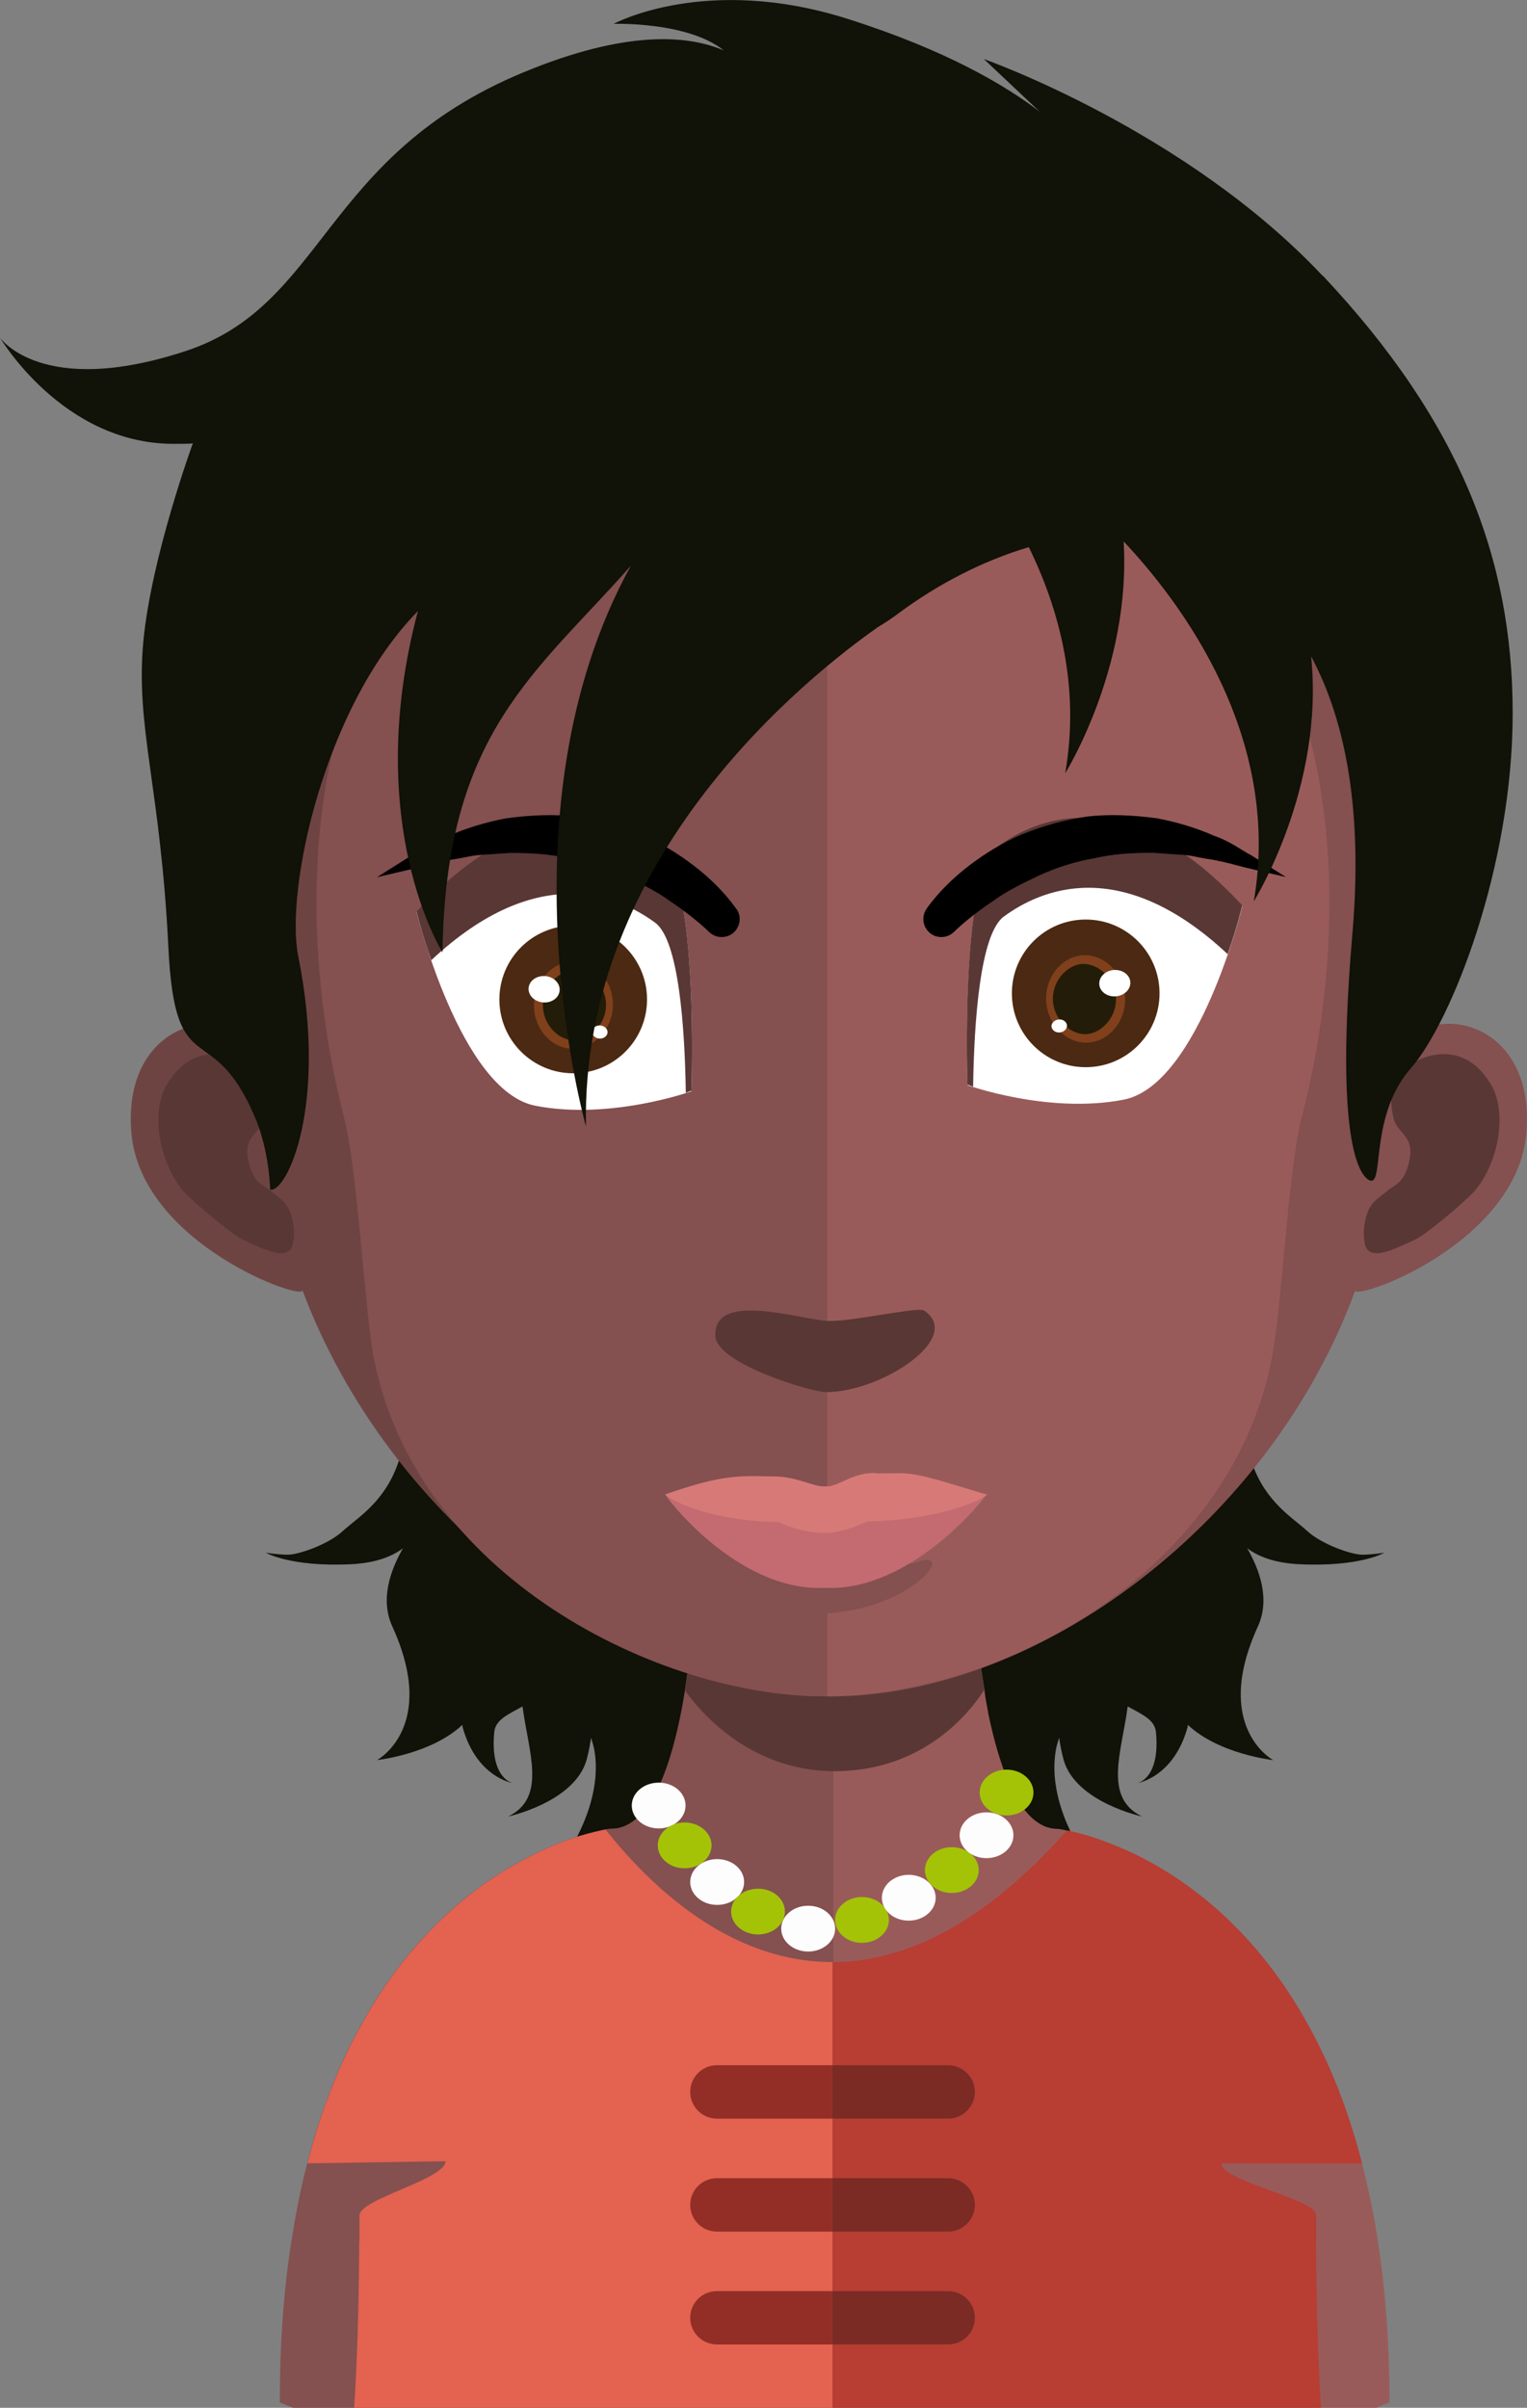 <?xml version="1.0" encoding="UTF-8"?><svg id="Layer_1" xmlns="http://www.w3.org/2000/svg" xmlns:xlink="http://www.w3.org/1999/xlink" viewBox="0 0 128.03 201.86"><rect x="0" y="0" width="128.03" height="201.86" fill="#808080" stroke="none"/><defs><style>.cls-1{fill:none;}.cls-2{clip-path:url(#clippath);}.cls-3{fill:#fff;}.cls-4{fill:#fdfdfd;}.cls-5{fill:#932e26;}.cls-6{fill:#7f401b;}.cls-7{fill:#995b59;}.cls-8{fill:#c3977d;}.cls-9{fill:#c36b70;}.cls-10{fill:#b83d33;}.cls-11{fill:#a4c307;}.cls-12{fill:#c1967d;}.cls-13{fill:#c5997d;}.cls-14{fill:#e36250;}.cls-15{fill:#d77a77;}.cls-16{fill:#231c08;}.cls-17{fill:#111208;}.cls-18{fill:#6e4443;}.cls-19{fill:#463216;}.cls-20{fill:#593735;}.cls-21{fill:#845050;}.cls-22{fill:#4c2912;}.cls-23{fill:#7b2b23;}</style><clipPath id="clippath"><rect class="cls-1" x="57.42" y="133.68" width="25.11" height="14.8"/></clipPath></defs><path class="cls-17" d="m46.59,120.79c-.7-.56-13.5-9.04-13.5-9.04.88,5.27,1.53,7.44.25,11.01-1.16,3.22-3.37,4.47-4.6,5.6-1.23,1.13-3.72,1.98-4.59,1.98s-1.87-.17-1.87-.17c0,0,2.03,1.21,7.13.97,2.14-.1,3.5-.68,4.38-1.34-1.01,1.75-1.96,4.25-.89,6.57,3.85,8.44-1.29,11.19-1.29,11.19,0,0,4.55-.49,7.16-2.96.01.06,0,.15.02.2,1.16,4.22,4.21,4.69,4.21,4.69,0,0-1.93-.35-1.56-4.27.1-1.04,1.11-1.46,2.37-2.16.49,3.79,2.08,7.65-1.21,9.23,0,0,5.56-1.19,6.58-4.74.18-.65.28-1.25.38-1.86.09.33.2.64.27,1,.79,4.52-2.41,8.91-2.41,8.91,0,0,11.55-1.32,11.63-6.24.01-.74.15-3.75.51-4.88.35-1.13,1.05-6.78,1.05-6.78,0,0-13.32-16.37-14.03-16.93Z"/><path class="cls-17" d="m91.76,120.79c.71-.56,13.5-9.04,13.5-9.04-.88,5.27-1.54,7.44-.25,11.01,1.16,3.22,3.37,4.47,4.6,5.6,1.23,1.13,3.72,1.98,4.6,1.98s1.87-.17,1.87-.17c0,0-2.03,1.21-7.13.97-2.14-.1-3.5-.68-4.38-1.34,1.01,1.75,1.96,4.25.89,6.57-3.85,8.44,1.29,11.19,1.29,11.19,0,0-4.55-.49-7.16-2.96,0,.06,0,.15-.02.2-1.16,4.22-4.21,4.69-4.21,4.69,0,0,1.93-.35,1.56-4.27-.1-1.04-1.11-1.46-2.37-2.16-.49,3.79-2.08,7.65,1.21,9.23,0,0-5.56-1.19-6.58-4.74-.18-.65-.28-1.25-.38-1.86-.09.33-.21.64-.27,1-.79,4.52,2.41,8.91,2.41,8.91,0,0-11.55-1.32-11.63-6.24,0-.74-.15-3.75-.5-4.88-.36-1.13-1.06-6.78-1.06-6.78,0,0,13.32-16.37,14.02-16.93Z"/><path class="cls-21" d="m69.89,118.48v83.38H24.57c-.74-.29-1.11-.45-1.11-.45,0-5.23.37-9.92,1.06-14.06.34-2.13.75-4.11,1.24-5.99.49-1.92,1.04-3.7,1.66-5.36.81-2.21,1.72-4.21,2.72-6,3.12-5.76,6.91-9.56,10.42-12.05,1.8-1.26,3.52-2.19,5.02-2.89,1.15-.52,2.18-.89,3.02-1.15.98-.29,1.72-.45,2.15-.54.28-.05.43-.06.43-.06.17,0,.34-.02.51-.03,1.41-.23,2.58-1.47,3.52-3.44.69-1.46,1.26-3.32,1.73-5.5.18-.84.34-1.67.48-2.59.23-1.55.44-3.16.63-4.85.08-1.03.18-2.03.29-3.09.4-5.1.52-10.7.52-15.98,0,0,6.08.63,11.02.63Z"/><path class="cls-7" d="m116.49,201.41s-.41.15-1.07.45h-45.53v-83.38h.11c4.9,0,11.07-.63,11.07-.63,0,5.25.11,10.76.51,15.86.11,1.01.23,2.04.29,3.02.2,1.77.41,3.41.68,4.96v.03c.06.71.22,1.34.32,1.98.46,2.18,1,4.08,1.66,5.62.81,1.89,1.8,3.22,2.99,3.76.38.17.8.25,1.21.25,0,0,.26.03.74.14.75.14,2.03.46,3.62,1.09.46.18.95.38,1.46.61,1.35.61,2.86,1.44,4.42,2.5,3.62,2.49,7.6,6.35,10.85,12.34.98,1.8,1.9,3.79,2.72,6,.61,1.66,1.17,3.44,1.66,5.36.49,1.9.92,3.93,1.26,6.09.66,4.13,1.04,8.76,1.04,13.95Z"/><g class="cls-2"><path class="cls-20" d="m82.53,141.63v.04c-1.14,1.76-4.98,6.82-12.57,6.82h-.07c-7.19-.04-11.39-5.24-12.46-6.78.22-1.54.44-3.15.63-4.84.07-.99.18-2.02.29-3.08,3.5.88,7.34,1.43,11.39,1.5h.15c4.2-.07,8.07-.66,11.69-1.61.11.99.22,2.02.3,3,.18,1.76.41,3.41.66,4.95"/></g><path class="cls-18" d="m69.37,23.03c-48,0-48.26,40.12-46.12,66.39-3.28-6.23-13.05-4.32-12.24,5.5.77,9.45,14.73,14.27,14.34,13.23,7.27,19.43,26.51,34.08,44.02,34.08h.37V23.03h-.37"/><path class="cls-21" d="m69.63,23.03c48,0,48.26,40.12,46.15,66.39,3.28-6.23,13.01-4.32,12.2,5.5-.74,9.45-14.72,14.27-14.34,13.23-7.08,19.43-26.51,34.08-44.02,34.08h-.26l-.11-119.19h.37"/><path class="cls-21" d="m68.99,34.35c-15.78,0-27.35,4.58-34.32,13.59-9.77,12.64-9.4,31.91-5.82,45.76,1.11,4.25,1.7,15.65,2.43,19.82,3.43,18.72,24.11,28.69,37.71,28.69h.37V34.35h-.22"/><path class="cls-7" d="m103.28,47.98c-6.93-8.98-18.36-13.56-33.92-13.63v107.87c15.56-.18,34.17-11.1,37.34-28.69.77-4.18,1.33-15.57,2.43-19.82,3.61-13.81,3.98-33.05-5.86-45.73"/><path class="cls-19" d="m55.96,34.62l-.2.2.03.07c.07-.1.1-.2.17-.27Z"/><path class="cls-3" d="m34.93,76.45s3.66,15.02,9.95,16.25c6.29,1.23,13.09-1.21,13.09-1.21,0,0,.65-17.65-2.57-19.96-3.22-2.32-10.63-5.66-20.47,4.92Z"/><path class="cls-3" d="m104.17,75.94s-3.66,15.02-9.95,16.25c-6.29,1.23-13.09-1.21-13.09-1.21,0,0-.65-17.65,2.57-19.96,3.22-2.32,10.63-5.66,20.47,4.92Z"/><path class="cls-20" d="m14.07,90.78c2.36-3.81,6.05-2.16,6.93-1.32.96.92,1.73,2.09,1.14,4.32-.33,1.28-1.66,1.39-1.36,3.3.37,2.16,1.36,2.27,1.95,2.78.55.48,1.25.84,1.59,1.76.37.92.41,1.87.22,2.71-.37,1.54-2.62.29-4.13-.37-1-.48-4.17-3.15-4.98-4.03-1.99-2.27-2.95-6.67-1.36-9.16"/><path class="cls-20" d="m124.92,90.78c-2.36-3.81-6.01-2.16-6.93-1.32-.96.92-1.7,2.09-1.14,4.32.33,1.28,1.66,1.39,1.36,3.3-.37,2.16-1.36,2.27-1.92,2.78-.55.48-1.29.84-1.62,1.76s-.41,1.87-.22,2.71c.37,1.54,2.62.29,4.13-.37,1.03-.48,4.17-3.15,4.98-4.03,2.03-2.27,2.95-6.67,1.36-9.16"/><path class="cls-1" d="m26.33,67.97c-.43,1.43-.73,2.99-.93,4.66,0,0,.63-2.63,2.03-6.52-.6.83-1,1.5-1.1,1.86Z"/><path class="cls-20" d="m57.97,91.44s-.14.04-.47.18c-.08-5.42-.58-12.85-2.59-14.28-2.99-2.19-9.74-5.27-18.75,3.16-.82-2.33-1.23-4.09-1.23-4.09,9.86-10.61,17.28-7.27,20.47-4.95,3.22,2.32,2.57,19.99,2.57,19.99Z"/><circle class="cls-22" cx="48.06" cy="83.79" r="6.19"/><path class="cls-6" d="m47.78,87.91c-1.79-.15-3.16-1.95-3-3.93.16-1.98,1.81-3.53,3.6-3.38,1.79.15,3.16,1.95,3,3.93-.16,1.98-1.81,3.54-3.6,3.39Z"/><path class="cls-16" d="m47.93,87.2c-1.24-.11-2.53-1.47-2.4-3.15.14-1.69,1.63-2.82,2.88-2.72,1.24.11,2.53,1.48,2.39,3.16-.14,1.68-1.63,2.82-2.87,2.72Z"/><path class="cls-20" d="m81.12,90.93s.14.04.47.18c.08-5.41.58-12.85,2.59-14.28,2.99-2.19,9.74-5.27,18.75,3.16.82-2.33,1.23-4.09,1.23-4.09-9.86-10.61-17.28-7.27-20.47-4.95-3.22,2.32-2.57,19.99-2.57,19.99Z"/><path class="cls-22" d="m84.84,83.28c0,3.42,2.77,6.19,6.19,6.19s6.19-2.77,6.19-6.19-2.77-6.19-6.19-6.19-6.19,2.77-6.19,6.19Z"/><path class="cls-6" d="m91.32,87.4c1.79-.15,3.16-1.95,3-3.93-.16-1.98-1.81-3.53-3.6-3.38-1.79.15-3.16,1.95-3,3.93.16,1.98,1.81,3.54,3.6,3.39Z"/><path class="cls-16" d="m91.16,86.69c1.24-.11,2.53-1.47,2.4-3.15-.14-1.69-1.63-2.82-2.88-2.72-1.24.11-2.53,1.48-2.39,3.16.14,1.68,1.63,2.82,2.87,2.72Z"/><path d="m61.74,76.21c-.05-.07-1.19-1.81-3.52-3.6-1.46-1.12-2.89-1.97-4.38-2.61-1.81-.76-3.75-1.3-5.63-1.55-1.7-.19-3.59-.14-5.8.16-1.68.32-3.32.82-4.71,1.43-.99.34-1.78.82-2.41,1.21-.24.15-.46.28-.68.4l-3,1.89,3.46-.81c.16-.04.34-.09.52-.14.72-.19,1.61-.43,2.65-.58.24-.04.49-.08.75-.14.44-.09.89-.18,1.36-.2.52-.04,1.07-.07,1.63-.11l.73-.05c1.92-.02,3.54.12,4.97.45,1.57.27,3.19.78,4.67,1.46,1.4.67,2.74,1.33,3.79,2.1,2.11,1.41,3.29,2.59,3.3,2.6h0c.29.29.68.44,1.07.44.28,0,.57-.08.82-.24.7-.46.89-1.4.45-2.07l-.03-.05Z"/><path d="m104.79,71.64c-.2-.11-.42-.24-.66-.39-.63-.39-1.41-.87-2.38-1.2-1.42-.63-3.06-1.13-4.76-1.45-2.18-.29-4.07-.34-5.78-.15-1.87.26-3.82.79-5.63,1.55-1.46.63-2.94,1.5-4.38,2.61-2.29,1.76-3.43,3.46-3.52,3.59l-.02.03c-.39.6-.3,1.39.2,1.89.28.29.66.44,1.07.44h0c.4,0,.78-.16,1.06-.44h.01c.11-.12,1.25-1.24,3.3-2.61,1.03-.76,2.37-1.42,3.77-2.09,1.49-.69,3.1-1.2,4.7-1.47,1.42-.33,3.04-.47,4.93-.45l.76.05c.55.04,1.09.08,1.62.11.46.02.91.11,1.35.2.25.05.5.1.75.14,1.05.15,1.94.39,2.65.58.19.05.36.1.53.14l3.46.81-3.03-1.9Z"/><path class="cls-3" d="m46.92,83.05c-.05.61-.68,1.05-1.39.99-.72-.06-1.26-.6-1.21-1.21.05-.61.67-1.05,1.39-1,.72.06,1.26.6,1.21,1.21Z"/><path class="cls-3" d="m50.94,86.57c-.03.3-.34.53-.69.5-.36-.03-.63-.3-.61-.6.03-.3.34-.53.69-.5.36.03.63.3.61.6Z"/><path class="cls-3" d="m92.17,82.54c.05.61.68,1.05,1.39.99.72-.06,1.26-.6,1.21-1.21-.05-.61-.67-1.05-1.39-1-.72.06-1.26.6-1.21,1.21Z"/><path class="cls-3" d="m88.16,86.06c.03.3.34.53.69.5.36-.03.63-.3.61-.6-.03-.3-.34-.53-.69-.49-.36.03-.63.3-.61.6Z"/><path class="cls-10" d="m110.34,187.89c.03,6.28.23,11.05.41,13.97h-40.95v-5.31h9.7c1.23,0,2.24-1,2.24-2.24s-1.01-2.23-2.24-2.23h-9.7v-4.99h9.7c1.23,0,2.24-1.01,2.24-2.24s-1.01-2.24-2.24-2.24h-9.7v-4.99h9.7c1.23,0,2.24-1.01,2.24-2.24s-1.01-2.24-2.24-2.24h-9.7v-8.64h.09c5.74-.05,12.37-2.93,19.57-11.04.75.14,2.03.46,3.62,1.09.46.18.95.38,1.46.61,1.35.61,2.86,1.44,4.42,2.5,3.62,2.49,7.6,6.35,10.85,12.34.98,1.8,1.9,3.79,2.72,6,.61,1.66,1.17,3.44,1.66,5.36h-11.79c-.03,1.52,7.95,2.98,7.95,4.36v2.16h-.02Z"/><path class="cls-14" d="m69.8,164.5v37.36H29.69c.2-2.92.4-7.69.43-13.97h.02v-2.16c0-1.38,7.21-3.02,7.21-4.54l-11.57.18c.49-1.92,1.04-3.7,1.66-5.36.81-2.21,1.72-4.21,2.72-6,3.12-5.76,6.91-9.56,10.42-12.05,1.8-1.26,3.52-2.19,5.02-2.89,1.15-.52,2.18-.89,3.02-1.15.98-.29,1.72-.45,2.15-.54,3.7,4.67,10.36,11.13,19.03,11.11Z"/><path class="cls-1" d="m67.44,125.14c-.22-.04-.42-.08-.59-.11.2.04.4.08.59.11Z"/><path class="cls-1" d="m66.62,124.98c-.14-.03-.27-.06-.36-.08.12.03.24.05.36.08Z"/><path class="cls-8" d="m66.84,125.03c-.08-.02-.15-.03-.23-.05.07.02.14.03.23.05Z"/><path class="cls-8" d="m66.26,124.9c-.07-.02-.13-.04-.2-.06h0s.08.02.21.06Z"/><path class="cls-1" d="m67.58,122.96c-.22-.04-.43-.08-.61-.12.21.04.41.09.61.12Z"/><path class="cls-1" d="m66.74,122.79c-.14-.03-.28-.06-.37-.08.12.03.24.06.37.08Z"/><path class="cls-12" d="m66.97,122.84c-.08-.02-.15-.03-.23-.05.08.02.14.03.23.05Z"/><path class="cls-12" d="m66.37,122.71c-.07-.02-.14-.04-.21-.06h0s.08.02.21.06Z"/><path class="cls-20" d="m59.98,112.02c-.19-3.83,7.03-1.4,9.41-1.28,1.88.1,7.6-1.21,8.09-.87,3.37,2.27-3.57,6.84-8.21,6.84-1.24,0-9.18-2.38-9.29-4.69Z"/><path class="cls-1" d="m67.68,124.73c-.22-.04-.43-.08-.61-.12.21.04.41.09.61.12Z"/><path class="cls-1" d="m66.84,124.56c-.14-.03-.28-.06-.37-.08.12.03.24.06.37.08Z"/><path class="cls-12" d="m67.07,124.61c-.08-.02-.15-.03-.23-.05.08.02.14.03.23.05Z"/><path class="cls-12" d="m66.47,124.48c-.07-.02-.14-.04-.21-.06h0s.08.02.21.06Z"/><path class="cls-1" d="m67.44,124.31c-.24-.04-.46-.08-.65-.12.22.05.44.09.65.12Z"/><path class="cls-1" d="m66.54,124.14c-.15-.03-.3-.07-.4-.09.13.03.26.06.4.09Z"/><path class="cls-8" d="m66.79,124.19c-.08-.02-.17-.03-.25-.05.08.02.15.03.25.05Z"/><path class="cls-8" d="m66.15,124.04c-.08-.02-.15-.04-.22-.06h0s.09.03.23.06Z"/><path class="cls-1" d="m67.26,123.68c-.24-.04-.46-.08-.65-.12.22.05.44.09.65.12Z"/><path class="cls-1" d="m66.36,123.51c-.15-.03-.3-.07-.4-.09.13.03.26.06.4.09Z"/><path class="cls-8" d="m66.6,123.56c-.08-.02-.17-.03-.25-.05.08.02.15.03.25.05Z"/><path class="cls-8" d="m65.96,123.42c-.08-.02-.15-.04-.22-.06h0s.09.03.23.06Z"/><path class="cls-1" d="m67.81,123.59c-.23-.04-.44-.08-.63-.12.21.05.42.09.63.12Z"/><path class="cls-1" d="m66.94,123.42c-.14-.03-.29-.06-.38-.09.13.03.25.06.38.09Z"/><path class="cls-8" d="m67.18,123.47c-.08-.02-.16-.03-.24-.05.08.02.15.03.24.05Z"/><path class="cls-8" d="m66.56,123.34c-.07-.02-.14-.04-.21-.06h0s.08.03.22.06Z"/><path class="cls-1" d="m65.46,129.97c-.22-.04-.43-.08-.6-.12.2.04.4.08.6.12Z"/><path class="cls-1" d="m64.62,129.81c-.14-.03-.28-.06-.37-.08.12.03.24.06.37.08Z"/><path class="cls-13" d="m64.85,129.86c-.08-.02-.15-.03-.23-.05.08.02.14.03.23.05Z"/><path class="cls-13" d="m64.25,129.72c-.07-.02-.14-.04-.21-.06h0s.08.02.21.06Z"/><path class="cls-1" d="m65.28,129.39c-.22-.04-.43-.08-.6-.12.21.04.4.08.6.12Z"/><path class="cls-1" d="m64.45,129.22c-.14-.03-.28-.06-.37-.08.12.03.24.06.37.08Z"/><path class="cls-13" d="m64.68,129.27c-.08-.02-.15-.03-.23-.05.08.02.14.03.23.05Z"/><path class="cls-13" d="m64.08,129.14c-.07-.02-.14-.04-.21-.06h0s.08.02.21.06Z"/><path class="cls-1" d="m65.8,129.31c-.22-.04-.41-.08-.58-.11.2.04.39.08.58.11Z"/><path class="cls-1" d="m64.99,129.15c-.13-.03-.27-.06-.35-.08.12.03.23.05.35.08Z"/><path class="cls-13" d="m65.21,129.19c-.07-.02-.15-.03-.22-.05.07.02.14.03.22.05Z"/><path class="cls-13" d="m64.64,129.07c-.07-.02-.13-.04-.2-.06h0s.08.02.21.06Z"/><path class="cls-21" d="m60.18,130.98c-.18-2.39,6.65.5,8.89.57,1.79.06,7.16-.35,7.66-.54,3.76-1.4-.21,3.99-7.77,4.27-3.47.14-8.68-2.85-8.78-4.3Z"/><path class="cls-9" d="m82.69,125.25c-4.33-.81-13.45.05-13.45.05-7.52,1.25-13.41-.08-13.45-.03-.18.02,6.01,8.22,13.35,7.85h0c7.34.38,13.73-7.85,13.56-7.87Z"/><path class="cls-15" d="m73.59,123.52c-1.95-.22-3.34,1.19-4.34,1.09-1.02.09-2.34-.81-4.3-.83-2.76-.03-4.11-.27-9.16,1.5.18.34,3.41,2.22,9.47,2.32.09,0,1.71.92,4.02.91,1.45,0,3.43-.97,3.51-.97,6.07-.09,9.77-1.9,9.94-2.23-6.67-2.07-6.14-1.8-9.14-1.78Z"/><path class="cls-4" d="m57.48,151.37c0,1.06-1.01,1.92-2.25,1.92s-2.26-.86-2.26-1.92,1.01-1.92,2.26-1.92,2.25.86,2.25,1.92Z"/><path class="cls-11" d="m59.66,154.71c0,1.06-1.01,1.92-2.26,1.92s-2.25-.86-2.25-1.92,1.01-1.92,2.25-1.92,2.26.86,2.26,1.92Z"/><path class="cls-4" d="m62.39,157.78c0,1.06-1.01,1.92-2.26,1.92s-2.26-.86-2.26-1.92,1.01-1.92,2.26-1.92,2.26.86,2.26,1.92Z"/><path class="cls-11" d="m65.81,160.26c0,1.06-1.01,1.92-2.25,1.92s-2.26-.86-2.26-1.92,1.01-1.92,2.26-1.92,2.25.86,2.25,1.92Z"/><ellipse class="cls-4" cx="67.76" cy="161.69" rx="2.26" ry="1.92"/><path class="cls-11" d="m72.27,159.04c1.25,0,2.26.86,2.26,1.92s-1.01,1.92-2.26,1.92-2.25-.86-2.25-1.92,1.01-1.92,2.25-1.92Z"/><path class="cls-4" d="m76.19,157.18c1.25,0,2.26.86,2.26,1.92s-1.01,1.92-2.26,1.92-2.25-.86-2.25-1.92,1.01-1.92,2.25-1.92Z"/><path class="cls-11" d="m79.8,154.86c1.25,0,2.26.86,2.26,1.92s-1.01,1.92-2.26,1.92-2.25-.86-2.25-1.92,1.01-1.92,2.25-1.92Z"/><path class="cls-4" d="m82.71,151.94c1.25,0,2.26.86,2.26,1.92s-1.01,1.92-2.26,1.92-2.25-.86-2.25-1.92,1.01-1.92,2.25-1.92Z"/><path class="cls-11" d="m84.39,148.36c1.25,0,2.26.86,2.26,1.92s-1.01,1.92-2.26,1.92-2.25-.86-2.25-1.92,1.01-1.92,2.25-1.92Z"/><path class="cls-17" d="m110.9,23.13c-11.5-12.24-28.41-18.18-28.41-18.18l4.69,4.42c-2.81-2.16-7.8-5.16-16.15-7.8-11.88-3.76-19.58.43-19.58.43,0,0,6.2-.21,9.24,2.23-3-1.29-8.17-1.74-16.79,1.83-16.9,7-16.6,19.53-28.36,23.38-12.04,3.95-15.53-1.12-15.53-1.12,0,0,5.22,8.87,14.5,8.89,1.5,0,1.65-.03,1.66-.04-.02.04-3.48,9.52-4.15,16.59-.68,7.23,1.44,12.18,2.1,25.72.57,11.57,3.62,5.64,7.25,14.17,1.23,2.86,1.28,6.08,1.28,6.08,1.35.33,4.89-6.95,2.35-19.6-1.09-5.41,2.09-20.79,10.04-28.9-4.74,17.85,2.06,28.61,2.06,28.61.25-18.41,7.86-23.4,15.8-32.42,1.22.44-1.05-.49,0,0-11.31,20.47-3.77,47.01-3.77,47.01-.45-22.61,18.61-37.74,24.5-41.87.55-.33,1.12-.7,1.72-1.15,3.24-2.41,7.01-4.38,10.91-5.54,2.59,5.29,4.3,11.78,3.05,18.96,0,0,5.55-8.88,4.9-19.44,4.8,5.1,13.31,16.36,10.91,30.18,0,0,5.95-9.5,4.81-20.54,2.98,5.54,4.32,13.21,3.47,23.14-1.81,20.98,1.58,20.82,1.58,20.82,1.01,0-.07-5.58,3.31-9.43,3.38-3.85,8.54-16.81,8.54-29.75s-4.41-24.45-15.91-36.69Z"/><path class="cls-23" d="m81.74,175.38c0,1.23-1.01,2.24-2.24,2.24h-9.7v-4.48h9.7c1.23,0,2.24,1.01,2.24,2.24Z"/><path class="cls-5" d="m69.8,173.14v4.48h-9.69c-1.24,0-2.24-1.01-2.24-2.24s1-2.24,2.24-2.24h9.69Z"/><path class="cls-23" d="m81.74,184.85c0,1.23-1.01,2.24-2.24,2.24h-9.7v-4.48h9.7c1.23,0,2.24,1.01,2.24,2.24Z"/><path class="cls-5" d="m69.8,182.61v4.48h-9.69c-1.24,0-2.24-1.01-2.24-2.24s1-2.24,2.24-2.24h9.69Z"/><path class="cls-23" d="m81.74,194.31c0,1.24-1.01,2.24-2.24,2.24h-9.7v-4.47h9.7c1.23,0,2.24,1,2.24,2.23Z"/><path class="cls-5" d="m69.8,192.08v4.47h-9.69c-1.24,0-2.24-1-2.24-2.24s1-2.23,2.24-2.23h9.69Z"/></svg>